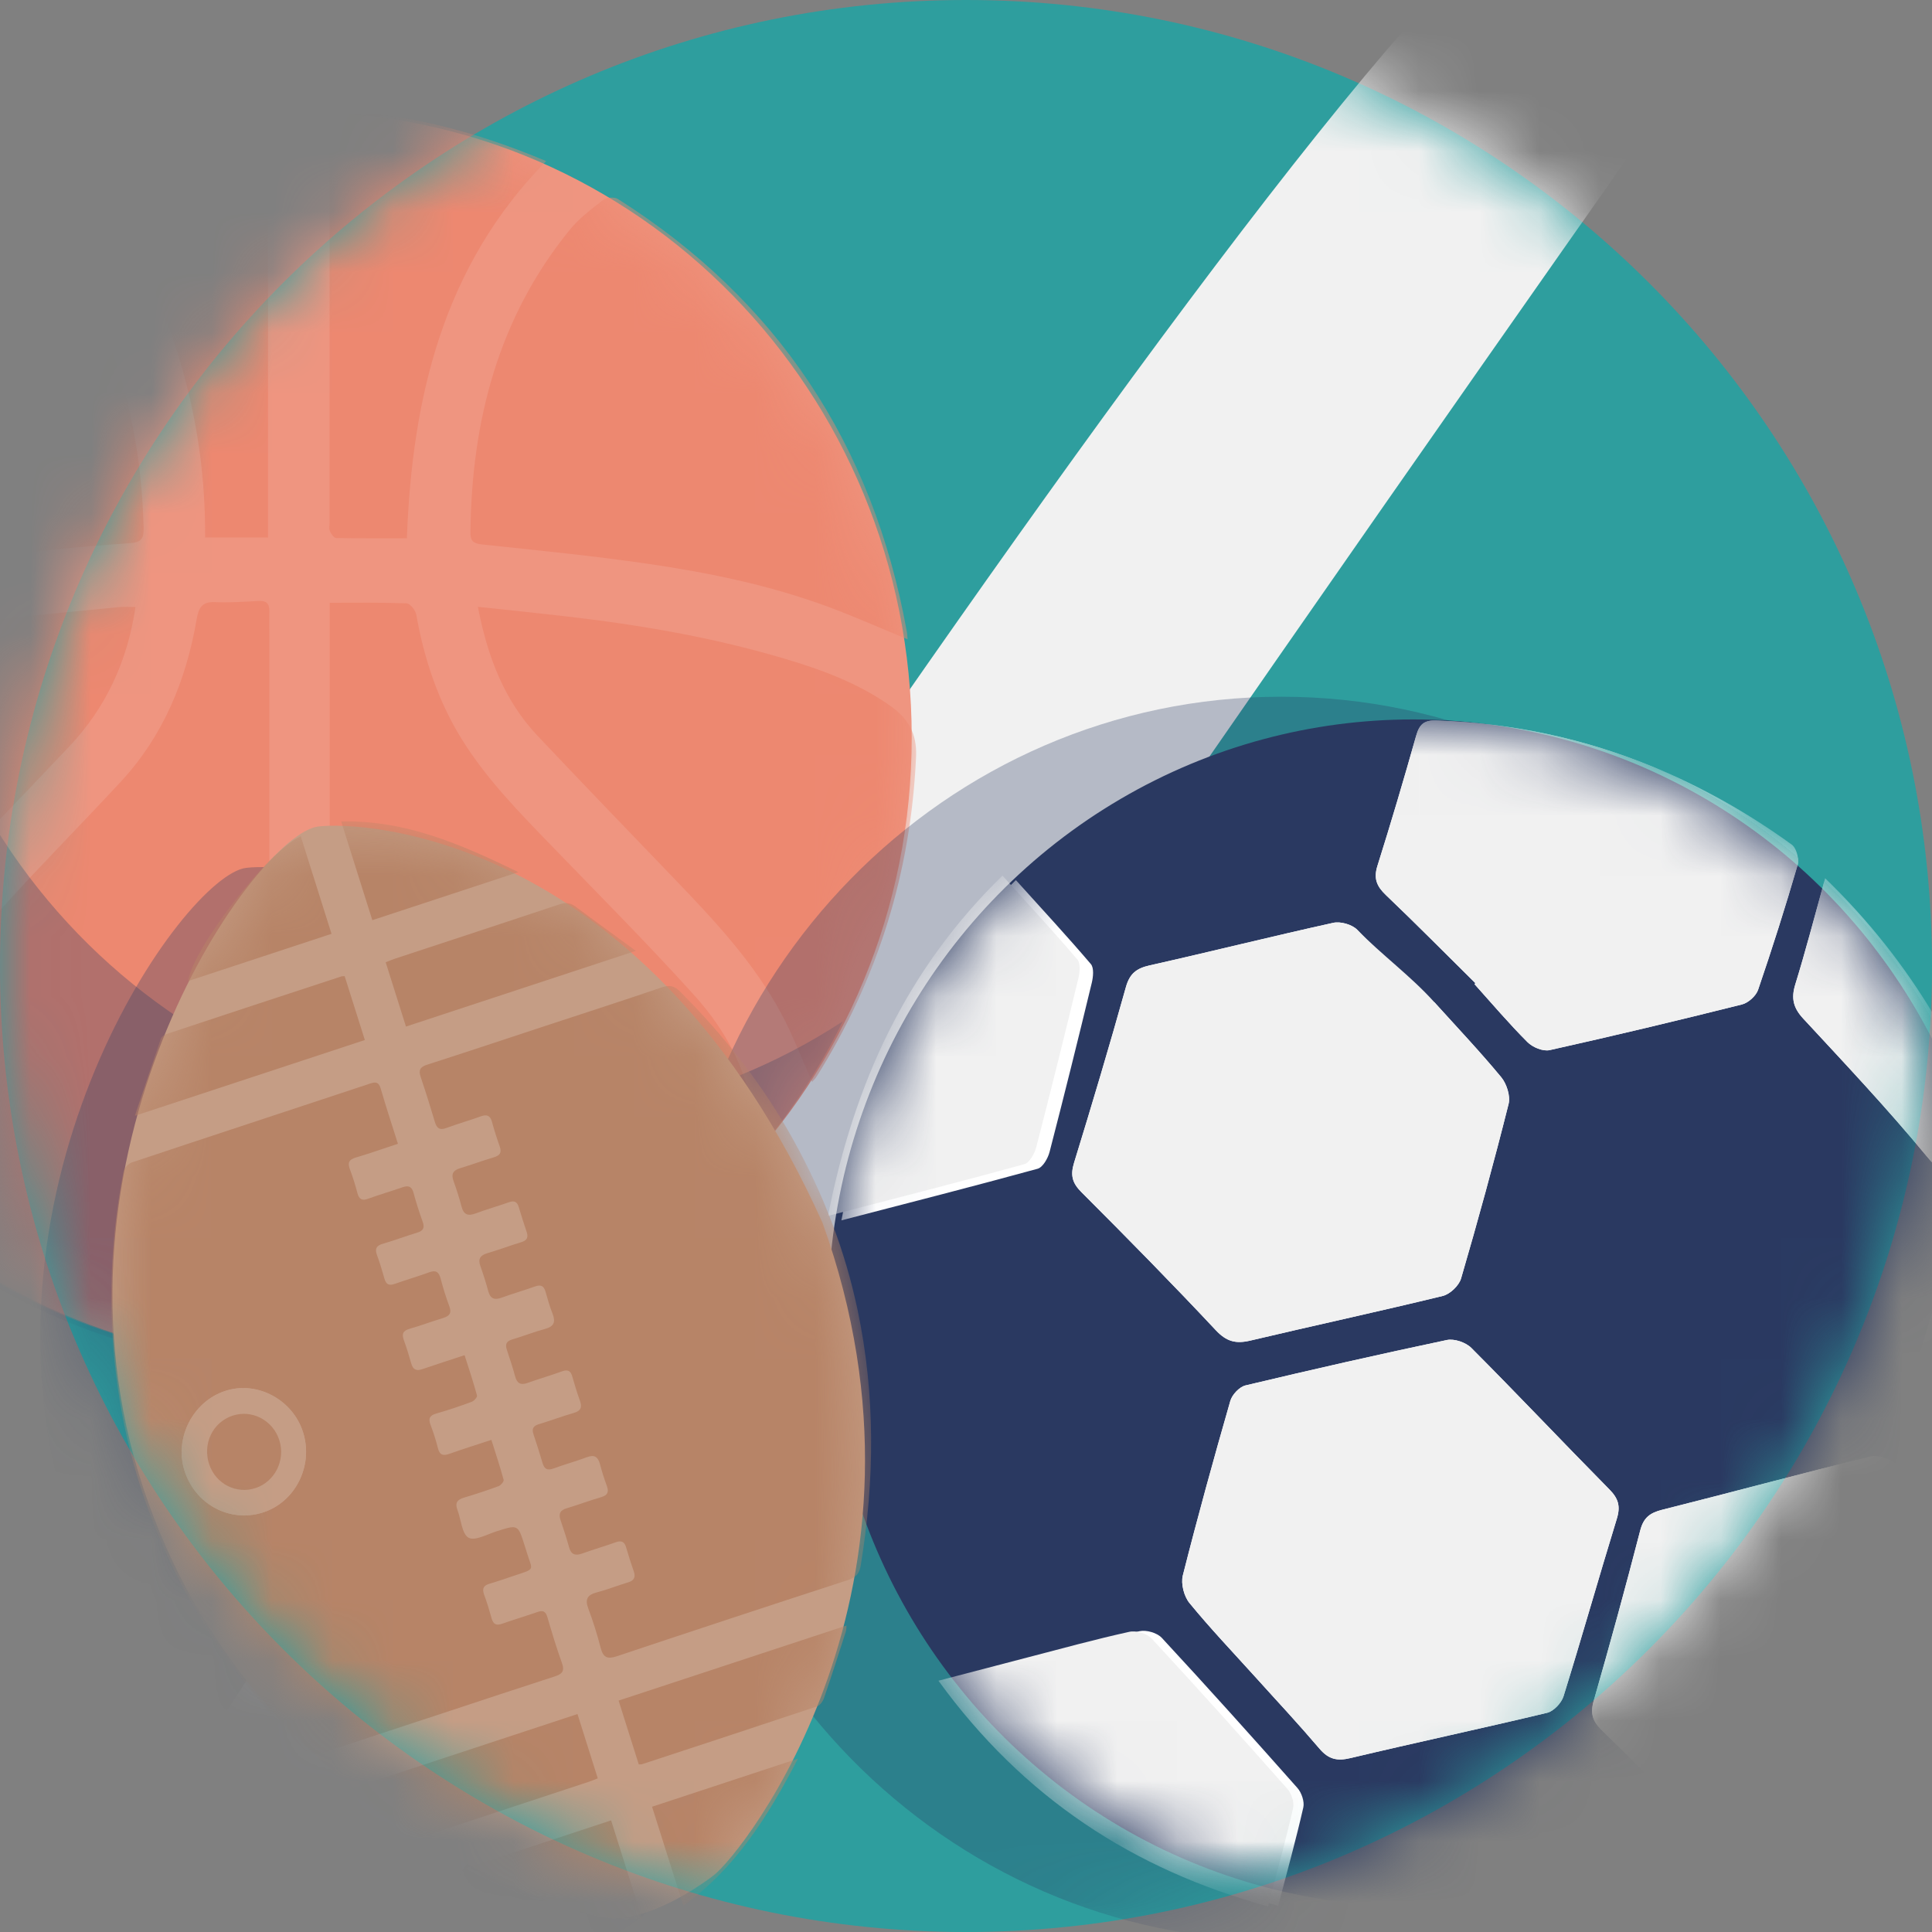 <svg width="32" height="32" viewBox="0 0 32 32" fill="none" xmlns="http://www.w3.org/2000/svg">
<rect x="0" y="0" width="32" height="32" fill="#808080" stroke="none"/>
<path fill-rule="evenodd" clip-rule="evenodd" d="M32 16C32 24.837 24.837 32 16 32C7.164 32 0 24.837 0 16C0 7.164 7.164 0 16 0C24.837 0 32 7.164 32 16Z" fill="#2E9E9E"/>
<mask id="mask0_0_5541" style="mask-type:alpha" maskUnits="userSpaceOnUse" x="0" y="0" width="32" height="32">
<path fill-rule="evenodd" clip-rule="evenodd" d="M32 16C32 24.837 24.837 32 16 32C7.164 32 0 24.837 0 16C0 7.164 7.164 0 16 0C24.837 0 32 7.164 32 16Z" fill="white"/>
</mask>
<g mask="url(#mask0_0_5541)">
<path fill-rule="evenodd" clip-rule="evenodd" d="M2.396 30.453C2.396 30.453 21.281 0.861 25.538 -1.696C30.142 2.836 27.837 1.364 27.837 1.364C27.837 1.364 6.68 31.332 6.673 32.921C3.398 31.875 2.396 30.453 2.396 30.453Z" fill="#F1F1F1"/>
<path fill-rule="evenodd" clip-rule="evenodd" d="M15.101 12.212C15.101 17.931 10.563 22.568 4.965 22.568C-0.633 22.568 -5.171 17.931 -5.171 12.212C-5.171 6.492 -0.633 1.855 4.965 1.855C10.563 1.855 15.101 6.492 15.101 12.212Z" fill="#EF9580"/>
<mask id="mask1_0_5541" style="mask-type:alpha" maskUnits="userSpaceOnUse" x="-6" y="1" width="22" height="22">
<path fill-rule="evenodd" clip-rule="evenodd" d="M15.101 12.212C15.101 17.931 10.563 22.568 4.965 22.568C-0.633 22.568 -5.171 17.931 -5.171 12.212C-5.171 6.492 -0.633 1.855 4.965 1.855C10.563 1.855 15.101 6.492 15.101 12.212Z" fill="white"/>
</mask>
<g mask="url(#mask1_0_5541)">
<path fill-rule="evenodd" clip-rule="evenodd" d="M5.461 9.984C5.913 9.984 6.324 9.977 6.734 9.993C6.792 9.995 6.882 10.107 6.895 10.181C7.025 10.913 7.256 11.609 7.645 12.238C8.062 12.912 8.616 13.471 9.161 14.035C9.942 14.843 10.736 15.64 11.49 16.475C11.935 16.967 12.283 17.542 12.429 18.212C12.548 18.761 12.459 19.26 12.038 19.67C10.673 20.999 9.073 21.881 7.236 22.303C6.732 22.419 6.212 22.465 5.701 22.552C5.509 22.585 5.457 22.518 5.457 22.326C5.464 20.988 5.461 19.651 5.461 18.313V10.267V9.984Z" fill="#ED8870"/>
<path fill-rule="evenodd" clip-rule="evenodd" d="M4.461 16.263C4.461 18.269 4.461 20.276 4.461 22.282C4.461 22.57 4.46 22.571 4.178 22.547C1.848 22.35 -0.183 21.447 -1.928 19.858C-2.35 19.474 -2.441 18.998 -2.347 18.47C-2.242 17.873 -1.956 17.347 -1.585 16.891C-1.021 16.198 -0.42 15.536 0.182 14.877C0.78 14.222 1.404 13.593 2.006 12.942C2.704 12.187 3.083 11.269 3.257 10.258C3.29 10.064 3.349 9.963 3.561 9.973C3.803 9.984 4.047 9.966 4.289 9.954C4.41 9.948 4.464 9.996 4.461 10.12C4.458 10.258 4.461 10.396 4.461 10.534V16.263Z" fill="#ED8870"/>
<path fill-rule="evenodd" clip-rule="evenodd" d="M-5.167 10.569C-5.011 9.974 -4.889 9.366 -4.691 8.786C-3.926 6.541 -2.544 4.781 -0.608 3.47C-0.524 3.413 -0.436 3.363 -0.349 3.309C-0.007 3.098 -0.002 3.093 0.305 3.364C0.959 3.941 1.381 4.682 1.717 5.481C2.153 6.52 2.35 7.611 2.379 8.738C2.384 8.917 2.344 8.984 2.152 8.997C0.421 9.113 -1.296 9.336 -2.978 9.791C-3.662 9.977 -4.335 10.201 -4.963 10.544C-5.004 10.566 -5.048 10.583 -5.09 10.603C-5.116 10.592 -5.142 10.58 -5.167 10.569Z" fill="#ED8870"/>
<path fill-rule="evenodd" clip-rule="evenodd" d="M2.244 10.054C2.11 10.959 1.751 11.723 1.149 12.362C0.344 13.216 -0.475 14.056 -1.28 14.909C-1.922 15.591 -2.529 16.304 -2.953 17.154C-3.093 17.434 -3.182 17.741 -3.293 18.036C-3.311 18.085 -3.325 18.135 -3.363 18.253C-3.631 17.788 -3.886 17.383 -4.104 16.959C-4.859 15.486 -5.23 13.913 -5.242 12.251C-5.244 12 -5.083 11.848 -4.905 11.746C-4.508 11.518 -4.107 11.284 -3.682 11.119C-2.471 10.65 -1.2 10.428 0.078 10.256C0.705 10.171 1.337 10.119 1.968 10.056C2.053 10.047 2.14 10.054 2.244 10.054Z" fill="#ED8870"/>
<path fill-rule="evenodd" clip-rule="evenodd" d="M15.033 10.589C14.59 10.407 14.159 10.214 13.718 10.051C12.757 9.695 11.758 9.489 10.75 9.341C9.83 9.206 8.903 9.116 7.978 9.017C7.839 9.002 7.79 8.957 7.792 8.82C7.811 6.97 8.255 5.263 9.433 3.811C9.59 3.618 9.796 3.462 9.994 3.309C10.049 3.266 10.179 3.26 10.238 3.298C12.868 4.963 14.459 7.354 15.02 10.461C15.028 10.506 15.029 10.552 15.033 10.589Z" fill="#ED8870"/>
<path fill-rule="evenodd" clip-rule="evenodd" d="M7.915 10.051C8.414 10.104 8.882 10.152 9.349 10.206C10.583 10.347 11.805 10.555 12.998 10.911C13.607 11.092 14.201 11.31 14.732 11.681C15.035 11.891 15.191 12.139 15.173 12.537C15.086 14.453 14.538 16.214 13.528 17.828C13.504 17.866 13.47 17.898 13.451 17.921C13.281 17.539 13.134 17.149 12.939 16.786C12.483 15.938 11.833 15.246 11.175 14.561C10.415 13.769 9.652 12.981 8.899 12.182C8.353 11.602 8.077 10.885 7.915 10.051Z" fill="#ED8870"/>
<path fill-rule="evenodd" clip-rule="evenodd" d="M6.739 8.916C6.346 8.916 5.956 8.919 5.567 8.911C5.531 8.91 5.484 8.844 5.464 8.798C5.446 8.758 5.459 8.703 5.459 8.655V2.097V1.835C6.729 1.866 7.903 2.188 9.046 2.668C7.339 4.407 6.827 6.582 6.739 8.916Z" fill="#ED8870"/>
<path fill-rule="evenodd" clip-rule="evenodd" d="M4.439 1.817V8.903H3.397C3.405 7.744 3.216 6.612 2.83 5.512C2.445 4.416 1.922 3.412 1.042 2.604C2.139 2.13 3.254 1.879 4.439 1.817Z" fill="#ED8870"/>
<path fill-rule="evenodd" clip-rule="evenodd" d="M10.374 18.367C4.872 19.423 -0.425 15.721 -1.458 10.1C-1.883 7.786 -1.518 5.509 -0.56 3.555C-3.941 5.763 -5.852 9.917 -5.067 14.194C-4.034 19.816 1.264 23.517 6.765 22.462C10.003 21.841 12.588 19.71 13.959 16.917C12.896 17.611 11.69 18.115 10.374 18.367Z" fill="#2A3961" fill-opacity="0.3"/>
</g>
<path fill-rule="evenodd" clip-rule="evenodd" d="M31.304 21.841C31.304 27.53 26.79 32.142 21.221 32.142C15.653 32.142 11.139 27.53 11.139 21.841C11.139 16.152 15.653 11.54 21.221 11.54C26.79 11.54 31.304 16.152 31.304 21.841Z" fill="#2A3961" fill-opacity="0.3"/>
<ellipse cx="23.406" cy="21.746" rx="9.691" ry="9.83" fill="#2A3961"/>
<mask id="mask2_0_5541" style="mask-type:alpha" maskUnits="userSpaceOnUse" x="13" y="11" width="21" height="21">
<ellipse cx="23.406" cy="21.746" rx="9.691" ry="9.83" fill="white"/>
</mask>
<g mask="url(#mask2_0_5541)">
<path fill-rule="evenodd" clip-rule="evenodd" d="M23.655 16.689C23.266 16.257 22.886 15.816 22.48 15.4C22.393 15.312 22.204 15.258 22.082 15.285C21.067 15.509 20.057 15.762 19.041 15.99C18.826 16.039 18.712 16.122 18.648 16.351C18.376 17.325 18.087 18.293 17.79 19.259C17.727 19.465 17.758 19.593 17.913 19.747C18.665 20.499 19.411 21.257 20.138 22.033C20.318 22.225 20.474 22.26 20.71 22.204C21.771 21.953 22.837 21.723 23.896 21.465C24.016 21.436 24.165 21.295 24.2 21.175C24.48 20.217 24.744 19.253 24.987 18.285C25.02 18.154 24.955 17.951 24.865 17.842C24.51 17.413 24.127 17.009 23.754 16.596C23.721 16.627 23.688 16.658 23.655 16.689Z" fill="white"/>
<path fill-rule="evenodd" clip-rule="evenodd" d="M23.754 16.596C23.365 16.164 22.886 15.816 22.48 15.4C22.393 15.312 22.204 15.258 22.082 15.285C21.067 15.509 20.057 15.762 19.041 15.99C18.826 16.039 18.712 16.122 18.648 16.351C18.376 17.325 18.087 18.293 17.79 19.259C17.727 19.465 17.758 19.593 17.913 19.747C18.665 20.499 19.411 21.257 20.138 22.033C20.318 22.225 20.474 22.26 20.71 22.204C21.771 21.953 22.837 21.723 23.896 21.465C24.016 21.436 24.165 21.295 24.2 21.175C24.48 20.217 24.744 19.253 24.987 18.285C25.02 18.154 24.955 17.951 24.865 17.842C24.51 17.413 24.127 17.009 23.754 16.596C23.721 16.627 23.754 16.596 23.655 16.689L23.754 16.596Z" fill="#F1F1F1"/>
<path fill-rule="evenodd" clip-rule="evenodd" d="M24.371 22.327C24.279 22.234 24.088 22.169 23.964 22.195C22.849 22.43 21.737 22.683 20.629 22.947C20.529 22.971 20.408 23.099 20.378 23.203C20.102 24.163 19.836 25.127 19.591 26.096C19.557 26.232 19.611 26.442 19.702 26.552C19.875 26.763 20.055 26.967 20.238 27.169C20.422 27.372 20.607 27.572 20.79 27.774C20.968 27.972 21.149 28.169 21.328 28.366C21.507 28.564 21.684 28.763 21.857 28.966C22.007 29.141 22.149 29.172 22.369 29.119C23.453 28.861 24.543 28.629 25.627 28.369C25.734 28.343 25.862 28.207 25.897 28.096C26.201 27.118 26.479 26.133 26.78 25.154C26.844 24.946 26.804 24.817 26.653 24.666C25.888 23.891 25.14 23.098 24.371 22.327Z" fill="white"/>
<path fill-rule="evenodd" clip-rule="evenodd" d="M24.371 22.327C24.279 22.234 24.088 22.169 23.964 22.195C22.849 22.43 21.737 22.683 20.629 22.947C20.529 22.971 20.408 23.099 20.378 23.203C20.102 24.163 19.836 25.127 19.591 26.096C19.557 26.232 19.611 26.442 19.702 26.552C19.875 26.763 20.055 26.967 20.238 27.169C20.422 27.372 20.607 27.572 20.79 27.774C20.968 27.972 21.149 28.169 21.328 28.366C21.507 28.564 21.684 28.763 21.857 28.966C22.007 29.141 22.149 29.172 22.369 29.119C23.453 28.861 24.543 28.629 25.627 28.369C25.734 28.343 25.862 28.207 25.897 28.096C26.201 27.118 26.479 26.133 26.78 25.154C26.844 24.946 26.804 24.817 26.653 24.666C25.888 23.891 25.14 23.098 24.371 22.327Z" fill="#F1F1F1"/>
<path fill-rule="evenodd" clip-rule="evenodd" d="M23.456 12.185C23.253 12.906 23.04 13.625 22.815 14.34C22.748 14.552 22.803 14.68 22.955 14.825C23.456 15.303 23.944 15.797 24.437 16.284C24.432 16.29 24.427 16.295 24.422 16.3C24.712 16.623 24.994 16.955 25.3 17.261C25.386 17.347 25.557 17.418 25.668 17.393C26.732 17.156 27.794 16.902 28.852 16.637C28.957 16.611 29.085 16.496 29.12 16.393C29.354 15.708 29.573 15.018 29.776 14.322C29.785 14.291 29.785 14.25 29.779 14.207C29.04 13.576 28.229 13.073 27.374 12.699C26.248 12.236 25.054 11.976 23.787 11.934C23.587 11.927 23.51 11.997 23.456 12.185Z" fill="white"/>
<path fill-rule="evenodd" clip-rule="evenodd" d="M23.456 12.185C23.253 12.906 23.04 13.625 22.815 14.34C22.748 14.552 22.803 14.68 22.955 14.825C23.456 15.303 23.944 15.797 24.437 16.284C24.432 16.29 24.427 16.295 24.422 16.3C24.712 16.623 24.994 16.955 25.3 17.261C25.386 17.347 25.557 17.418 25.668 17.393C26.732 17.156 27.794 16.902 28.852 16.637C28.957 16.611 29.085 16.496 29.12 16.393C29.354 15.708 29.573 15.018 29.776 14.322C29.785 14.291 29.785 14.25 29.779 14.207C29.04 13.576 28.229 13.073 27.374 12.699C26.248 12.236 25.054 11.976 23.787 11.934C23.587 11.927 23.51 11.997 23.456 12.185Z" fill="#F1F1F1"/>
<path fill-rule="evenodd" clip-rule="evenodd" d="M32.503 25.911C32.601 25.558 32.438 25.376 31.946 24.831C31.771 24.637 31.613 24.422 31.416 24.259C31.305 24.167 31.113 24.093 30.983 24.125C29.829 24.406 28.681 24.718 27.529 25.007C27.328 25.058 27.222 25.137 27.167 25.35C26.923 26.294 26.666 27.234 26.397 28.17C26.337 28.381 26.378 28.509 26.532 28.658C27.099 29.21 27.657 29.773 28.205 30.345C28.36 30.507 28.467 30.535 28.671 30.415C28.921 30.267 29.16 30.107 29.39 29.939C29.651 29.738 29.905 29.522 30.151 29.291C31.191 28.312 31.974 27.156 32.503 25.911Z" fill="white"/>
<path fill-rule="evenodd" clip-rule="evenodd" d="M32.503 25.911C32.601 25.558 32.438 25.376 31.946 24.831C31.771 24.637 31.613 24.422 31.416 24.259C31.305 24.167 31.113 24.093 30.983 24.125C29.829 24.406 28.681 24.718 27.529 25.007C27.328 25.058 27.222 25.137 27.167 25.35C26.923 26.294 26.666 27.234 26.397 28.17C26.337 28.381 26.378 28.509 26.532 28.658C27.099 29.21 27.657 29.773 28.205 30.345C28.36 30.507 28.467 30.535 28.671 30.415C28.921 30.267 29.16 30.107 29.39 29.939C29.651 29.738 29.905 29.522 30.151 29.291C31.191 28.312 31.974 27.156 32.503 25.911Z" fill="#F1F1F1"/>
<path fill-rule="evenodd" clip-rule="evenodd" d="M18.874 27.018C18.312 27.142 17.755 27.295 17.197 27.44C16.716 27.564 16.235 27.691 15.712 27.828C17.118 29.763 18.936 30.955 21.171 31.566C21.319 31 21.465 30.471 21.587 29.937C21.609 29.841 21.558 29.692 21.49 29.615C20.749 28.779 20.003 27.948 19.244 27.129C19.166 27.044 18.987 26.993 18.874 27.018Z" fill="white"/>
<path fill-rule="evenodd" clip-rule="evenodd" d="M18.705 27.028C18.142 27.152 17.586 27.305 17.028 27.45C16.547 27.575 16.066 27.701 15.543 27.838C16.948 29.773 18.767 30.965 21.002 31.576C21.149 31.01 21.296 30.481 21.418 29.947C21.44 29.851 21.389 29.703 21.32 29.626C20.58 28.789 19.833 27.958 19.075 27.139C18.997 27.055 18.818 27.003 18.705 27.028Z" fill="#F1F1F1"/>
<path fill-rule="evenodd" clip-rule="evenodd" d="M17.384 19.081C17.625 18.15 17.857 17.216 18.083 16.28C18.107 16.181 18.122 16.031 18.068 15.968C17.676 15.508 17.265 15.064 16.826 14.577C15.236 16.128 14.371 18.007 13.936 20.213C15.061 19.921 16.126 19.649 17.187 19.358C17.272 19.334 17.356 19.187 17.384 19.081Z" fill="white"/>
<path fill-rule="evenodd" clip-rule="evenodd" d="M17.162 19.007C17.403 18.076 17.635 17.142 17.861 16.206C17.885 16.107 17.899 15.956 17.846 15.894C17.454 15.434 17.043 14.99 16.604 14.503C15.014 16.054 14.149 17.933 13.714 20.139C14.839 19.846 15.904 19.575 16.965 19.283C17.05 19.26 17.134 19.112 17.162 19.007Z" fill="#F1F1F1"/>
<path fill-rule="evenodd" clip-rule="evenodd" d="M29.867 16.871C30.557 17.616 31.255 18.356 31.902 19.139C32.227 19.532 32.546 19.731 33.03 19.508C32.648 17.92 31.88 16.405 30.719 15.117C30.556 14.937 30.387 14.767 30.215 14.602C30.046 15.213 29.903 15.763 29.736 16.304C29.664 16.536 29.703 16.694 29.867 16.871Z" fill="white"/>
<path fill-rule="evenodd" clip-rule="evenodd" d="M29.867 16.871C30.557 17.616 31.255 18.356 31.902 19.139C32.227 19.532 32.546 19.731 33.03 19.508C32.648 17.92 31.88 16.405 30.719 15.117C30.556 14.937 30.387 14.767 30.215 14.602C30.046 15.213 29.903 15.763 29.736 16.304C29.664 16.536 29.703 16.694 29.867 16.871Z" fill="#F1F1F1"/>
<path fill-rule="evenodd" clip-rule="evenodd" d="M32.409 20.407C32.095 21.406 31.801 22.412 31.513 23.419C31.485 23.52 31.496 23.689 31.56 23.753C31.967 24.163 32.393 24.553 32.845 24.98C33.347 23.378 33.448 21.671 33.139 20.023C32.98 20.05 32.84 20.067 32.719 20.122C32.596 20.178 32.446 20.288 32.409 20.407Z" fill="white"/>
<path fill-rule="evenodd" clip-rule="evenodd" d="M32.409 20.407C32.095 21.406 31.801 22.412 31.513 23.419C31.485 23.52 31.496 23.689 31.56 23.753C31.967 24.163 32.393 24.553 32.845 24.98C33.347 23.378 33.448 21.671 33.139 20.023C32.98 20.05 32.84 20.067 32.719 20.122C32.596 20.178 32.446 20.288 32.409 20.407Z" fill="#F1F1F1"/>
<path fill-rule="evenodd" clip-rule="evenodd" d="M33.03 19.508C33.075 19.488 33.121 19.464 33.17 19.436C32.617 17.572 31.671 15.943 30.23 14.546C30.225 14.565 30.22 14.583 30.215 14.602C30.387 14.767 30.556 14.937 30.719 15.118C31.88 16.405 32.648 17.92 33.03 19.508Z" fill="white"/>
<path fill-rule="evenodd" clip-rule="evenodd" d="M29.678 13.99C28.944 13.459 28.176 13.028 27.374 12.698C28.229 13.073 29.04 13.576 29.779 14.207C29.767 14.12 29.728 14.026 29.678 13.99Z" fill="white"/>
<path fill-rule="evenodd" clip-rule="evenodd" d="M30.151 29.291C29.905 29.522 29.651 29.738 29.39 29.939C30.572 29.072 31.483 27.948 32.179 26.616C32.305 26.373 32.4 26.191 32.459 26.042C32.477 25.995 32.491 25.952 32.503 25.911C31.974 27.156 31.191 28.312 30.151 29.291Z" fill="white"/>
</g>
<path fill-rule="evenodd" clip-rule="evenodd" d="M4.074 14.375C4.835 14.279 9.536 14.523 12.429 20.938C14.598 26.965 11.11 31.381 10.624 31.749C10.139 32.117 9.42 32.5 8.908 32.453C8.082 32.378 2.768 30.583 1.101 25.085C-0.567 19.587 3.045 14.506 4.074 14.375Z" fill="#2A3961" fill-opacity="0.3"/>
<path fill-rule="evenodd" clip-rule="evenodd" d="M5.268 13.69C6.029 13.594 10.73 13.837 13.623 20.252C15.792 26.28 12.304 30.695 11.819 31.063C11.333 31.432 10.614 31.814 10.102 31.768C9.276 31.692 3.963 29.897 2.295 24.4C0.628 18.902 4.24 13.82 5.268 13.69Z" fill="#C59D85"/>
<mask id="mask3_0_5541" style="mask-type:alpha" maskUnits="userSpaceOnUse" x="1" y="13" width="14" height="19">
<path fill-rule="evenodd" clip-rule="evenodd" d="M5.268 13.69C6.029 13.594 10.73 13.837 13.623 20.252C15.792 26.28 12.304 30.695 11.819 31.063C11.333 31.432 10.614 31.814 10.102 31.768C9.276 31.692 3.963 29.897 2.295 24.4C0.628 18.902 4.24 13.82 5.268 13.69Z" fill="white"/>
</mask>
<g mask="url(#mask3_0_5541)">
<path fill-rule="evenodd" clip-rule="evenodd" d="M9.042 16.989C9.682 16.779 10.324 16.571 10.962 16.354C11.087 16.311 11.168 16.327 11.263 16.422C12.003 17.162 12.646 17.981 13.153 18.903C13.637 19.781 13.996 20.708 14.205 21.7C14.5 23.107 14.488 24.511 14.258 25.922C14.236 26.061 14.177 26.128 14.045 26.171C12.768 26.586 11.493 27.006 10.219 27.432C10.065 27.483 9.992 27.46 9.949 27.294C9.893 27.075 9.824 26.857 9.745 26.645C9.684 26.484 9.732 26.414 9.888 26.374C10.061 26.329 10.228 26.261 10.4 26.21C10.5 26.18 10.532 26.128 10.497 26.026C10.451 25.896 10.41 25.764 10.371 25.631C10.344 25.535 10.293 25.512 10.201 25.544C10.017 25.61 9.828 25.664 9.644 25.731C9.529 25.772 9.459 25.751 9.424 25.623C9.383 25.474 9.335 25.326 9.285 25.18C9.248 25.073 9.277 25.014 9.385 24.982C9.578 24.924 9.766 24.853 9.959 24.797C10.062 24.766 10.088 24.715 10.052 24.614C10.008 24.494 9.969 24.373 9.937 24.25C9.904 24.128 9.845 24.09 9.723 24.135C9.54 24.204 9.35 24.255 9.167 24.323C9.066 24.36 9.015 24.332 8.986 24.231C8.939 24.072 8.889 23.913 8.836 23.756C8.803 23.659 8.837 23.616 8.928 23.588C9.121 23.53 9.309 23.458 9.503 23.403C9.621 23.369 9.646 23.309 9.604 23.196C9.557 23.066 9.517 22.933 9.479 22.8C9.452 22.705 9.405 22.679 9.311 22.713C9.122 22.781 8.929 22.838 8.739 22.905C8.629 22.945 8.566 22.919 8.533 22.8C8.493 22.65 8.443 22.503 8.395 22.356C8.363 22.262 8.391 22.213 8.485 22.185C8.667 22.131 8.845 22.06 9.028 22.011C9.177 21.971 9.206 21.895 9.151 21.756C9.104 21.638 9.07 21.515 9.035 21.392C9.007 21.297 8.956 21.274 8.864 21.307C8.679 21.373 8.491 21.427 8.307 21.494C8.191 21.536 8.122 21.513 8.087 21.386C8.05 21.247 8.006 21.109 7.958 20.974C7.912 20.85 7.956 20.791 8.074 20.756C8.261 20.701 8.445 20.632 8.632 20.575C8.726 20.547 8.755 20.498 8.723 20.404C8.676 20.268 8.634 20.13 8.592 19.992C8.566 19.905 8.517 19.882 8.432 19.912C8.247 19.977 8.059 20.031 7.875 20.099C7.753 20.144 7.681 20.122 7.645 19.986C7.607 19.841 7.561 19.699 7.511 19.558C7.469 19.442 7.508 19.384 7.619 19.35C7.806 19.293 7.99 19.225 8.178 19.169C8.275 19.14 8.315 19.097 8.278 18.991C8.229 18.855 8.186 18.718 8.148 18.579C8.118 18.474 8.063 18.455 7.965 18.49C7.776 18.558 7.582 18.613 7.393 18.683C7.285 18.723 7.235 18.691 7.203 18.583C7.129 18.334 7.051 18.085 6.968 17.839C6.929 17.724 6.958 17.672 7.074 17.635C7.731 17.424 8.386 17.205 9.042 16.989Z" fill="#B78467"/>
<path fill-rule="evenodd" clip-rule="evenodd" d="M3.055 24.357C3.23 24.916 3.804 25.224 4.349 25.053C4.889 24.884 5.194 24.282 5.021 23.727C4.85 23.178 4.252 22.862 3.722 23.041C3.191 23.22 2.887 23.82 3.055 24.357ZM6.591 18.945C6.344 19.026 6.119 19.106 5.891 19.173C5.781 19.206 5.754 19.257 5.795 19.366C5.844 19.495 5.885 19.627 5.92 19.761C5.948 19.865 5.996 19.892 6.097 19.855C6.286 19.786 6.479 19.73 6.67 19.664C6.766 19.631 6.821 19.651 6.85 19.758C6.893 19.918 6.943 20.077 7 20.233C7.038 20.335 7.011 20.386 6.911 20.416C6.719 20.475 6.53 20.545 6.337 20.602C6.236 20.632 6.206 20.682 6.243 20.784C6.29 20.914 6.331 21.046 6.368 21.18C6.396 21.278 6.447 21.297 6.538 21.265C6.728 21.198 6.921 21.142 7.11 21.073C7.218 21.034 7.268 21.064 7.298 21.176C7.338 21.331 7.386 21.485 7.442 21.635C7.485 21.748 7.445 21.797 7.343 21.829C7.156 21.886 6.972 21.955 6.784 22.009C6.672 22.041 6.651 22.096 6.691 22.203C6.737 22.327 6.775 22.454 6.811 22.582C6.84 22.685 6.896 22.712 6.993 22.678C7.219 22.601 7.446 22.528 7.695 22.446C7.768 22.675 7.841 22.893 7.901 23.115C7.908 23.14 7.852 23.204 7.814 23.218C7.62 23.29 7.424 23.356 7.225 23.413C7.113 23.445 7.092 23.499 7.133 23.605C7.18 23.729 7.221 23.856 7.253 23.985C7.282 24.102 7.34 24.117 7.443 24.08C7.667 24 7.894 23.93 8.139 23.849C8.212 24.08 8.283 24.294 8.342 24.511C8.349 24.537 8.296 24.601 8.259 24.615C8.07 24.685 7.879 24.748 7.686 24.805C7.575 24.838 7.532 24.892 7.577 25.01C7.637 25.169 7.65 25.406 7.76 25.469C7.865 25.528 8.07 25.412 8.228 25.362C8.58 25.25 8.579 25.247 8.692 25.606C8.704 25.643 8.716 25.68 8.727 25.717C8.815 26.012 8.88 25.979 8.532 26.093C8.392 26.139 8.254 26.189 8.113 26.23C8.014 26.258 7.98 26.306 8.018 26.411C8.066 26.54 8.106 26.673 8.143 26.806C8.17 26.902 8.22 26.928 8.313 26.895C8.508 26.827 8.706 26.768 8.901 26.7C8.992 26.668 9.038 26.687 9.067 26.787C9.142 27.042 9.218 27.297 9.308 27.546C9.358 27.686 9.304 27.73 9.185 27.768C8.569 27.967 7.956 28.171 7.341 28.374C6.67 28.595 5.998 28.813 5.328 29.04C5.21 29.08 5.127 29.065 5.038 28.976C4.207 28.146 3.505 27.219 2.964 26.164C2.482 25.222 2.15 24.228 1.981 23.185C1.778 21.924 1.8 20.66 2.046 19.404C2.058 19.346 2.126 19.273 2.182 19.254C3.497 18.815 4.815 18.384 6.131 17.947C6.229 17.914 6.275 17.925 6.307 18.034C6.393 18.331 6.49 18.624 6.591 18.945Z" fill="#B78467"/>
<path fill-rule="evenodd" clip-rule="evenodd" d="M2.234 18.481C2.383 18.034 2.522 17.617 2.665 17.202C2.677 17.169 2.723 17.138 2.76 17.126C3.724 16.806 4.688 16.489 5.653 16.173C5.667 16.168 5.684 16.17 5.709 16.169C5.82 16.519 5.93 16.869 6.043 17.226C4.785 17.64 3.533 18.053 2.234 18.481Z" fill="#B78467"/>
<path fill-rule="evenodd" clip-rule="evenodd" d="M10.532 15.749C9.236 16.175 7.984 16.587 6.724 17.003C6.611 16.646 6.501 16.297 6.388 15.938C6.445 15.915 6.494 15.895 6.544 15.878C7.452 15.579 8.36 15.281 9.266 14.979C9.369 14.944 9.446 14.95 9.534 15.017C9.855 15.258 10.181 15.492 10.532 15.749Z" fill="#B78467"/>
<path fill-rule="evenodd" clip-rule="evenodd" d="M5.757 29.644C7.052 29.217 8.303 28.805 9.565 28.39C9.677 28.746 9.787 29.095 9.901 29.455C9.845 29.477 9.797 29.498 9.747 29.514C8.839 29.814 7.931 30.111 7.024 30.414C6.922 30.448 6.845 30.444 6.757 30.377C6.435 30.136 6.109 29.901 5.757 29.644Z" fill="#B78467"/>
<path fill-rule="evenodd" clip-rule="evenodd" d="M10.246 28.167C11.504 27.753 12.756 27.34 14.021 26.924C14.017 26.959 14.019 26.995 14.009 27.027C13.89 27.395 13.773 27.763 13.647 28.129C13.628 28.183 13.579 28.248 13.529 28.265C12.566 28.587 11.601 28.903 10.637 29.22C10.622 29.225 10.606 29.222 10.58 29.224C10.47 28.874 10.359 28.524 10.246 28.167Z" fill="#B78467"/>
<path fill-rule="evenodd" clip-rule="evenodd" d="M10.8 29.925C11.597 29.662 12.388 29.402 13.217 29.129C12.723 30.078 12.187 30.943 11.318 31.564C11.141 31.004 10.972 30.469 10.8 29.925Z" fill="#B78467"/>
<path fill-rule="evenodd" clip-rule="evenodd" d="M4.981 13.85C5.153 14.394 5.32 14.925 5.491 15.467C4.694 15.73 3.904 15.99 3.114 16.25C3.205 15.69 4.438 14.097 4.981 13.85Z" fill="#B78467"/>
<path fill-rule="evenodd" clip-rule="evenodd" d="M6.167 15.241C5.997 14.703 5.828 14.168 5.651 13.606C6.714 13.58 7.638 13.984 8.585 14.445C7.76 14.717 6.968 14.978 6.167 15.241Z" fill="#B78467"/>
<path fill-rule="evenodd" clip-rule="evenodd" d="M10.122 30.151C10.292 30.69 10.461 31.226 10.638 31.787C9.575 31.812 8.651 31.408 7.702 30.948C8.529 30.675 9.322 30.414 10.122 30.151Z" fill="#B78467"/>
<path fill-rule="evenodd" clip-rule="evenodd" d="M3.846 23.45C3.52 23.562 3.352 23.917 3.465 24.254C3.575 24.581 3.918 24.754 4.239 24.645C4.557 24.536 4.73 24.183 4.627 23.856C4.523 23.522 4.171 23.339 3.846 23.45ZM3.055 24.357C2.887 23.82 3.191 23.22 3.722 23.041C4.252 22.862 4.85 23.178 5.021 23.727C5.194 24.282 4.889 24.884 4.35 25.053C3.804 25.224 3.23 24.916 3.055 24.357Z" fill="#C59D85"/>
<path fill-rule="evenodd" clip-rule="evenodd" d="M3.846 23.45C4.17 23.339 4.522 23.522 4.627 23.856C4.73 24.183 4.556 24.536 4.239 24.645C3.918 24.754 3.575 24.581 3.465 24.254C3.352 23.917 3.52 23.562 3.846 23.45Z" fill="#B78467"/>
</g>
</g>
</svg>
